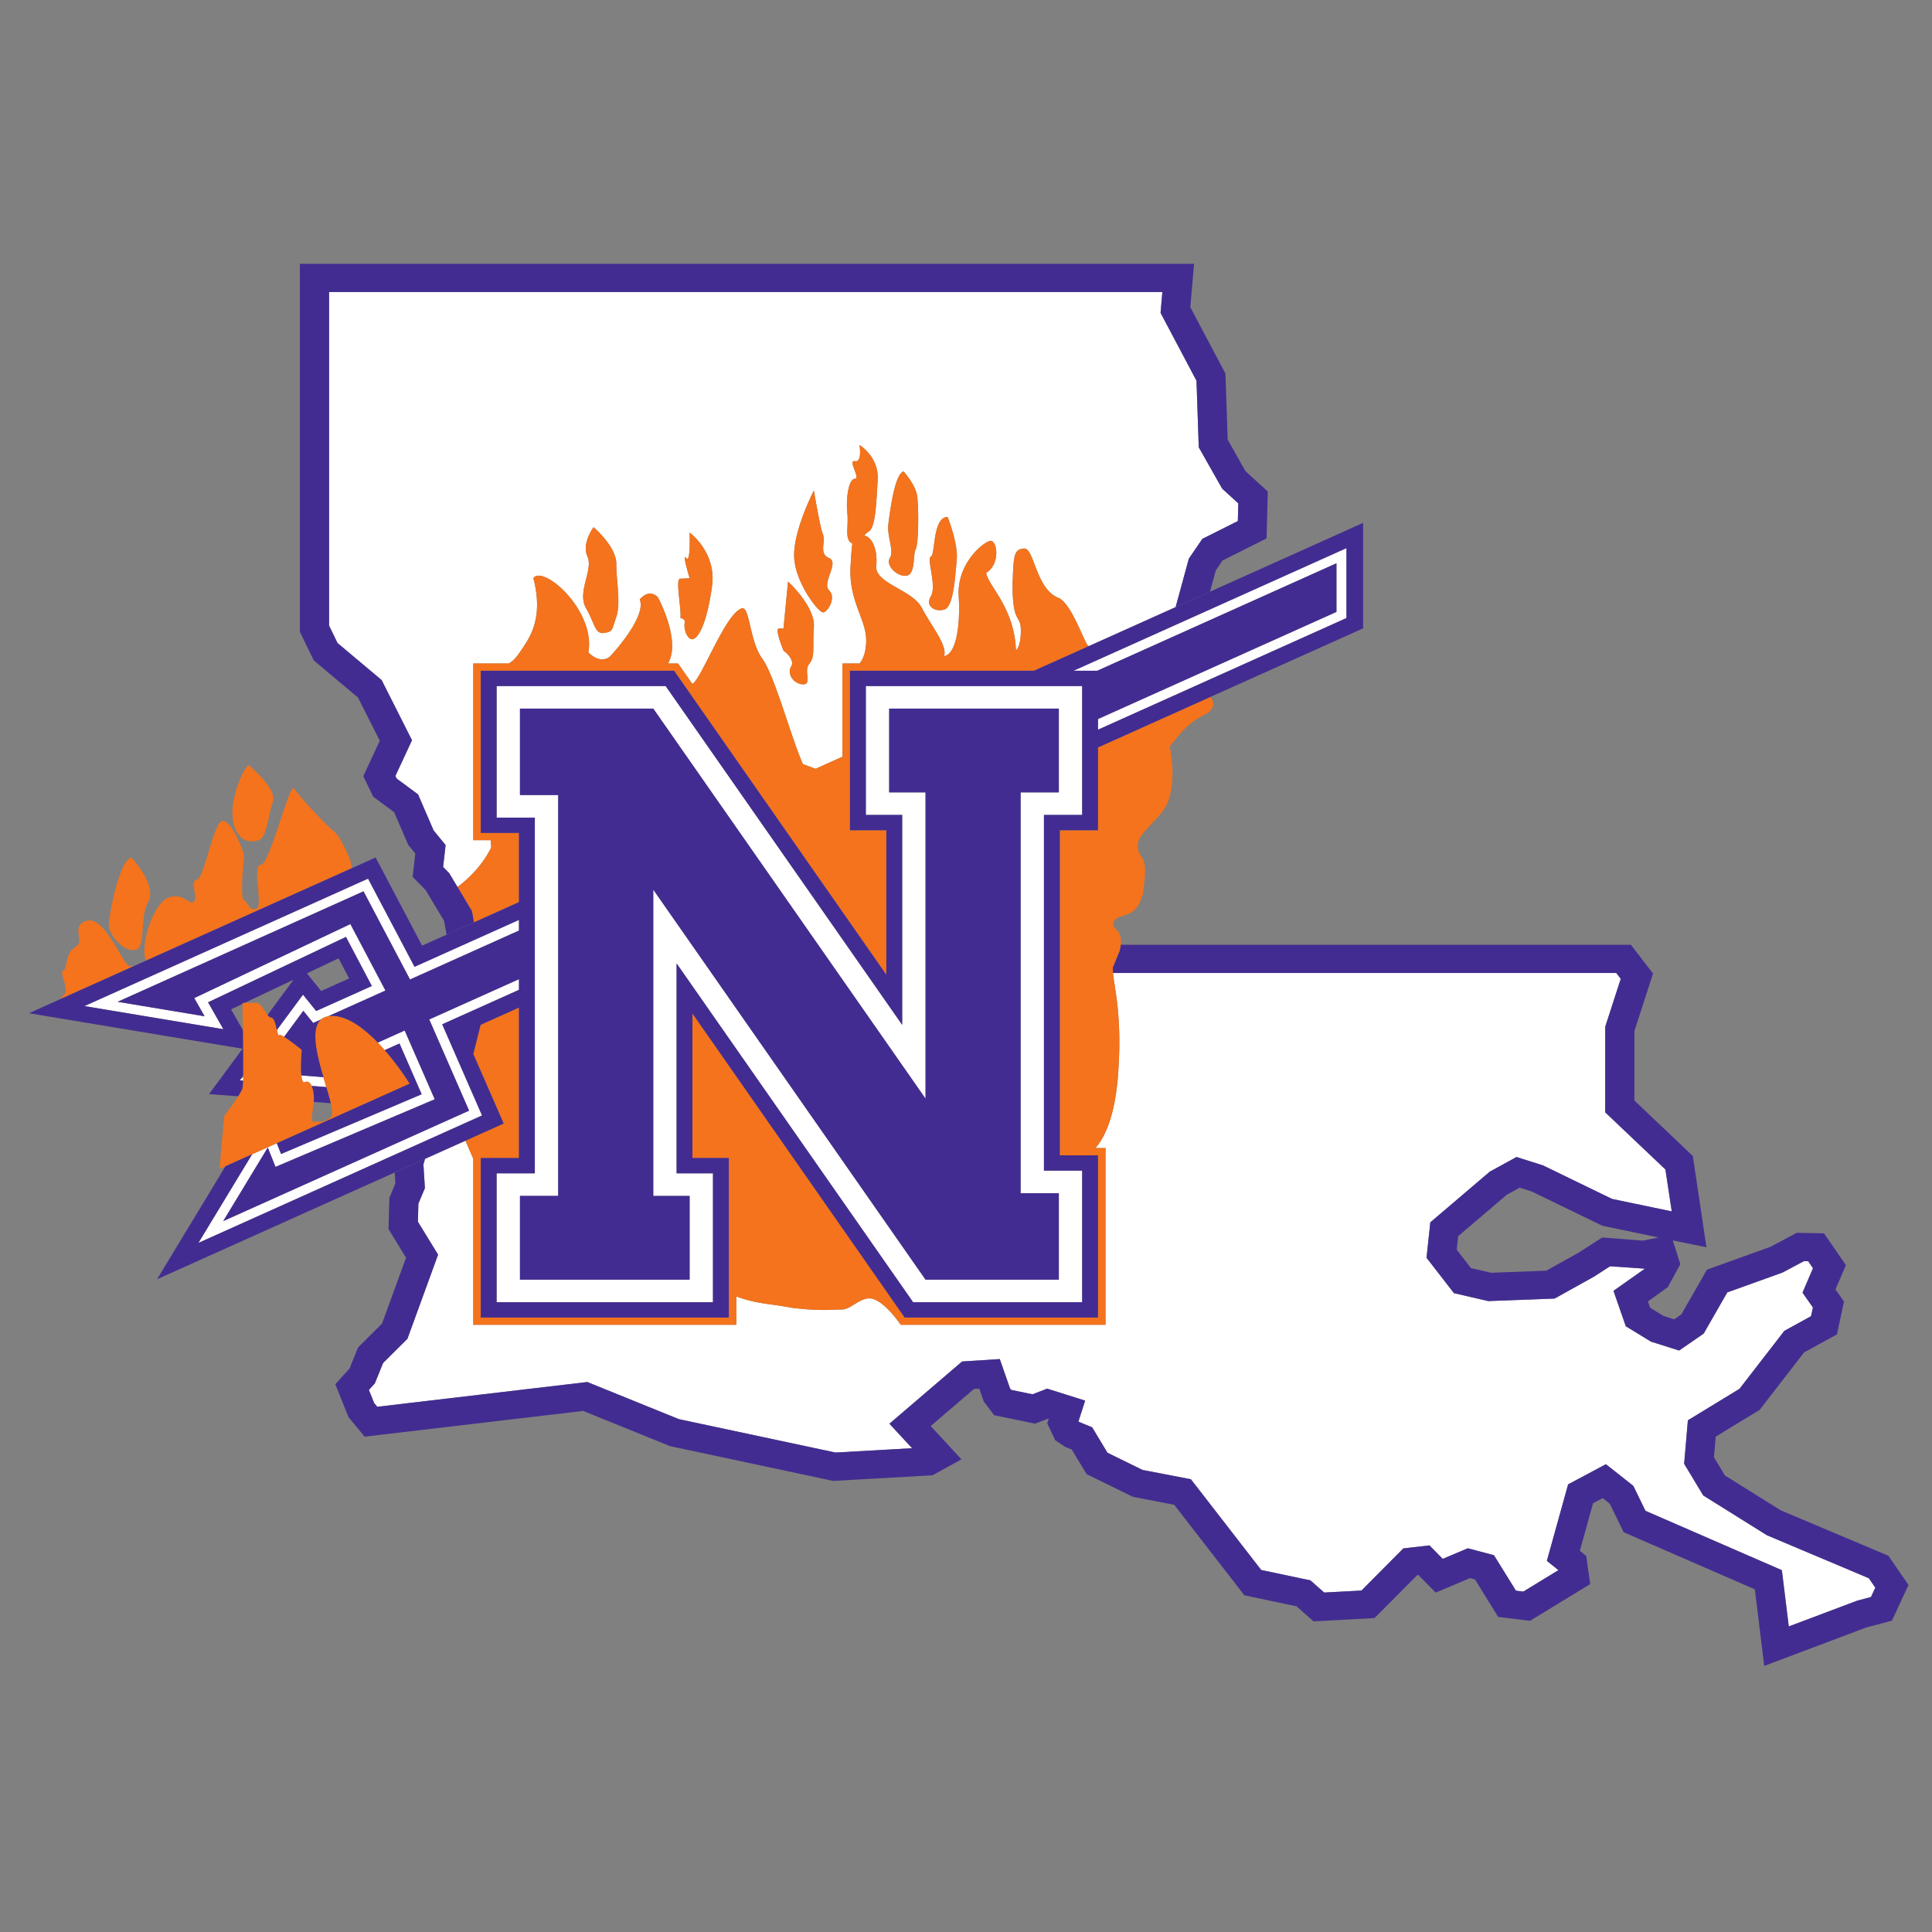 <svg width="200" height="200" xmlns="http://www.w3.org/2000/svg"><rect width="100%" height="100%" fill="#808080" stroke="none"/><g fill="none"><path d="M60.815 57.618c-.63-1.369.629-3.04.629-3.04s2.358 1.976 2.358 3.8c0 1.826.473 4.102 0 5.472-.472 1.368-.314 1.519-1.258 1.671-.945.15-.944-.911-1.887-2.584-.946-1.671.787-3.951.158-5.319zm9.593 2.28c.631 0 .98-.052.98-.052s-.821-2.683-.349-2.075c.471.606.35-2.64.35-2.64s2.796 2.032 2.324 5.526c-.473 3.495-1.259 5.169-1.887 5.471-.63.304-1.101-1.064-.945-1.67.075-.29-.2-.44-.449-.484.145-.838-.554-4.075-.024-4.075zm10.225 5.167h.473l.471-4.861s2.832 2.58 2.675 4.709c-.156 2.128.157 3.04-.472 3.799-.629.76.316 2.13-.629 2.13-.944 0-1.73-1.068-1.258-1.825.471-.76-.787-1.671-.787-1.671s-.944-2.28-.473-2.28zm3.619-14.286s.63 3.8.944 4.559c.313.76-.472 1.977.63 2.433 1.1.455-.787 2.583 0 3.343.785.758-.158 2.28-.63 2.28s-2.989-3.19-2.989-5.927c0-2.737 2.045-6.688 2.045-6.688zm7.708 3.496c.158-1.216.63-5.167 1.574-5.472 0 0 1.258 1.37 1.416 2.586.156 1.215.156 4.86-.158 5.468-.315.61 0 2.585-.945 2.737-.944.152-2.2-1.063-1.729-1.823.47-.76-.315-2.28-.158-3.496zm4.405 3.343c.471-.151.157-4.102 1.73-4.102 0 0 1.1 2.733.946 4.406-.16 1.672-.316 4.863-1.262 5.168-.943.303-2.043-.305-1.414-1.367.631-1.066-.473-3.952 0-4.105zm-56.86 12.78l3.145 6.232-1.72 3.695.13.27 2.218 1.64 1.61 3.734 1.241 1.51-.257 2.267.63.643.857 1.43c2.529-1.864 3.495-4.104 3.495-4.104l-.065-.741h-1.796v-18.29h3.68c.262-.144.673-.466 1.153-1.184.823-1.236 2.531-3.252 1.391-7.652.975-1.41 6.453 3.298 5.694 7.697 1.384 1.343 2.28.371 2.28.371s3.793-4.034 3.035-5.867c1.104-1.232 1.897-.185 1.897-.185s2.277 4.216 1.138 6.602l-.108.218h1.042l1.476 2.116c.94-.465 3.505-7.51 5.182-7.837.764-.07.76 3.444 2.046 5.202 1.287 1.76 2.893 7.877 4.215 10.932l1.315.489 2.784-1.257v-9.645h1.764c.471-.5.892-1.876.59-3.337-.38-1.83-1.707-3.665-1.517-6.784.07-1.153.114-1.852.19-2.29a.344.344 0 0 1-.056-.024c-.786-.454-.315-1.67-.472-3.19-.158-1.52.157-3.495.787-3.495.629 0-.787-1.977 0-1.824.787.153.474-1.674.474-1.674s2.045 1.218 1.885 3.65c-.156 2.43-.215 4.905-.943 5.32a1.59 1.59 0 0 0-.45.409c.814.118 1.412 1.468 1.243 3.118-.192 1.835 3.737 2.474 4.713 4.356.979 1.88 2.686 3.895 2.307 4.997 1.202-.166 1.708-2.935 1.517-6.234-.19-3.3 2.466-5.5 3.227-5.683.758-.185 1.14 2.383-.38 3.3.157 1.31 2.927 3.572 3.076 8.02 0 0 .51-.292.51-2.05 0-1.76-.856-.518-.856-4.762.106-3.003.106-3.622 1.176-3.725 1.074-.102 1.22 4.24 3.611 5.124 1.21.568 2.388 3.88 2.924 4.811a.735.735 0 0 0 .18.17l8.987-4.038 1.366-5.013 1.403-2.055 3.67-1.84.048-1.833-1.67-1.525-2.422-4.278-.234-6.888-3.72-7.028.186-2.16H34.066v34.538l.878 1.803 4.561 3.828zm153.957 92.98l-10.55-4.45-6.594-4.119-1.977-3.281.388-4.498 5.344-3.26 4.638-5.997 2.766-1.52.194-.901-1.076-1.536 1.086-2.532-.498-.721-.437-.01-2.21 1.177-5.73 2.06-2.442 4.265-2.544 1.752-2.91-.92-2.608-1.593-1.275-3.665 3.25-2.296-3.603-.248-1.67 1.074-4.07 2.268-6.874.26-3.547-.82-2.84-3.664.393-3.667 6.153-5.245 2.77-1.518 2.744.87 7.147 3.47 6.18 1.289-.657-4.337-6.233-5.917.004-8.866 1.605-4.955-.465-.605H115.22c.128 1.576.97 4.401.524 10.492-.354 4.899-1.668 6.872-2.35 7.637h1.048v18.288H93.241s-.053-.073-.148-.21c-.387-.539-1.481-1.962-2.55-2.404-1.328-.55-2.305 1.038-3.442 1.038-1.14 0-2.204.174-5.126-.18-2.322-.448-3.66-.392-5.753-1.178v2.934H48.993v-17.183l-.812-1.87-4.18 1.877-.168.575.153 2.457-.674 1.612-.049 1.868 2.088 3.407-3.175 8.713-2.52 2.505-.85 2.102-.617.683.543 1.355.322.39 21.745-2.563 9.48 3.843 16.216 3.457 7.92-.45-2.34-2.533 7.522-6.444 3.9-.249 1.055 3.026.123.164 2.212.457 1.517-.586 3.93 1.241-.692 2.152.1.069 1.32.545 1.582 2.628 3.63 1.781 5.006.963 7.28 9.394 5.095 1.075 1.423 1.26 3.86-.206 4.336-4.364 2.704-.31 1.374 1.394 2.599-1.097 2.704.718 2.275 3.672.764.094 3.633-2.218-1.195-.965 2.198-7.916 3.915-2.086 2.837 2.242 1.258 2.583 14.12 6.145.714 5.823 7.072-2.664 1.434-.381.451-.971-.67-.975M31.236 111.613c.057.31.156.492.316.412.319-.15.555.043.713.39l1.515.118c-.099-.332-.2-.675-.302-1.028l-2.28-.177c.01.101.02.2.038.285m-9.696-7.855c1.615-.766 12.747-6.045 14.272-6.77l2.68 5.083-5.761 2.587-1.366-1.69-2.7 3.655c.087.38.151.664.214.541.044-.085.255.003.533.169l1.99-2.694 1.02 1.262.808-.363.015-.016c.163-.139.374-.236.622-.294.03-.006.062-.01.092-.018l5.943-2.67-3.63-6.883-16.163 7.664 1.07 1.882-9-1.497L37.632 92.27l4.813 9.128 11.28-5.068v-1.103l-10.81 4.856c-.745-1.41-4.814-9.127-4.814-9.127L8.737 104.15l14.385 2.392-1.582-2.783m3.775 7.601l-.5.475.486.027c.006-.152.01-.318.014-.503m20.465-5.323l7.945-3.569v-1.104l-9.288 4.172 4.123 9.439-25.453 11.435 4.615-7.613.799 2.001 16.482-7-3.11-7.119-2.783 1.251c.248.258.487.52.716.782a329.33 329.33 0 0 1 1.53-.686c.534 1.219 1.786 4.082 2.296 5.252-1.556.662-12.907 5.483-14.555 6.182l-.444-1.112-2.552 1.142-5.563 9.178 29.364-13.194-4.123-9.437m67.887-31.602v1.103l25.718-11.555v-7.24l-28.252 12.693h2.458l24.76-11.124v5.032l-24.684 11.09" fill="#FFF"/><path d="M109.61 123.52v8.95h-13.8L67.626 92.096V123.8h3.764v8.671H53.826V123.8h3.956V82.306h-3.956v-8.952h13.8l28.185 40.374V82.026h-3.765v-8.672h17.563v8.672h-3.956v41.494h3.956zm2.415-39.159V71.02H89.63v13.342h3.764v21.73L68.91 71.02h-17.5v13.62h3.955v36.824h-3.956v13.342h22.397v-13.342H70.04V99.732l24.485 35.073h17.5v-13.62h-3.956V84.362h3.955z" fill="#FFF"/><path d="M49.064 95.482a12990.43 12990.43 0 0 0 4.661-2.095v-7.163H49.77V69.435h20.012l21.972 31.475V85.945H87.99v-16.51h19.05c1.928-.868 3.825-1.718 5.673-2.548a.735.735 0 0 1-.18-.17c-.536-.93-1.714-4.243-2.924-4.811-2.39-.883-2.537-5.226-3.61-5.124-1.07.103-1.07.722-1.177 3.725 0 4.244.856 3.001.856 4.762 0 1.758-.51 2.05-.51 2.05-.149-4.448-2.919-6.71-3.077-8.02 1.52-.917 1.139-3.485.38-3.3-.76.183-3.415 2.383-3.226 5.683.19 3.299-.315 6.068-1.517 6.234.379-1.102-1.328-3.117-2.307-4.997-.976-1.882-4.905-2.521-4.713-4.356.169-1.65-.429-3-1.244-3.118a1.59 1.59 0 0 1 .451-.41c.728-.414.787-2.889.943-5.318.16-2.433-1.885-3.65-1.885-3.65s.313 1.826-.474 1.673c-.787-.153.629 1.824 0 1.824-.63 0-.945 1.975-.787 3.495.157 1.52-.314 2.736.472 3.19.02.01.037.018.057.024-.077.438-.12 1.137-.191 2.29-.19 3.12 1.137 4.953 1.516 6.784.303 1.461-.118 2.837-.589 3.337h-1.764v9.645l-2.784 1.257-1.315-.49c-1.322-3.054-2.928-9.17-4.215-10.931-1.286-1.758-1.282-5.272-2.046-5.202-1.677.327-4.243 7.372-5.182 7.837l-1.476-2.116h-1.042l.108-.218c1.14-2.386-1.138-6.602-1.138-6.602s-.793-1.047-1.897.185c.758 1.833-3.035 5.867-3.035 5.867s-.896.972-2.28-.371c.759-4.4-4.719-9.106-5.694-7.697 1.14 4.4-.568 6.416-1.391 7.652-.48.718-.891 1.04-1.153 1.184h-3.68v18.29h1.796l.065.741s-.966 2.24-3.495 4.105l1.493 2.491.212 1.17m-22.23-8.529c.786-.308.943-2.586 1.415-3.954.474-1.368-2.516-3.8-2.516-3.8-.63.457-2.045 3.8-1.574 5.929.472 2.128 1.887 2.128 2.675 1.825m-13.216 1.82c-1.256.152-2.358 6.082-2.358 6.995 0 .91 1.414 2.733 2.675 2.582 1.258-.152.47-3.343 1.415-5.017.944-1.67-1.732-4.56-1.732-4.56" fill="#F4731C"/><path d="M36.27 89.078s-.942-2.434-1.729-3.04c-.786-.608-3.616-3.648-4.09-4.408-.472-.758-2.517 7.901-3.46 7.901-.945 0 .314 4.412-.472 4.563-.786.153-.786-.61-1.259-.912-.471-.305 0-4.104 0-4.557 0-.46-1.258-3.65-2.201-3.65-.945 0-1.889 5.928-2.674 6.078-.789.155.157 1.824-.316 2.279-.473.459-.944-.909-2.518-.455-1.572.455-2.988 4.561-2.515 6.387.006.025.018.104.031.201l21.355-9.593-.151-.794m-22.808 10.944c-.63.149-2.52-5.168-4.407-4.713-1.888.458-.157 2.129-1.256 2.737-1.104.608-.79 2.28-1.26 2.431-.472.151.786 2.127 0 2.584-.107.061-.173.207-.205.327l7.513-3.374a2.055 2.055 0 0 0-.385.008m47.194-37.085c.943 1.673.942 2.734 1.887 2.584.944-.152.786-.303 1.258-1.67.473-1.371 0-3.647 0-5.474 0-1.823-2.358-3.798-2.358-3.798s-1.26 1.67-.63 3.04c.63 1.367-1.103 3.647-.157 5.318m9.775 1.037c.25.044.524.194.45.483-.157.607.314 1.975.944 1.671.628-.302 1.414-1.976 1.887-5.471.472-3.494-2.324-5.525-2.324-5.525s.121 3.245-.35 2.639c-.472-.608.35 2.075.35 2.075s-.35.053-.981.053c-.53 0 .17 3.237.024 4.075m11.461 5.043c-.471.757.314 1.825 1.258 1.825.945 0 0-1.37.629-2.13.63-.759.316-1.671.472-3.799.157-2.128-2.675-4.71-2.675-4.71l-.471 4.862h-.473c-.471 0 .473 2.281.473 2.281s1.258.91.787 1.67m3.303-5.623c.472 0 1.415-1.521.63-2.279-.787-.76 1.1-2.888 0-3.343-1.102-.456-.317-1.673-.63-2.433-.313-.76-.944-4.559-.944-4.559s-2.045 3.951-2.045 6.688c0 2.737 2.517 5.926 2.989 5.926m6.922-5.623c-.472.76.785 1.976 1.729 1.824.945-.152.63-2.127.945-2.737.314-.608.314-4.253.158-5.468-.158-1.215-1.416-2.586-1.416-2.586-.945.305-1.416 4.256-1.574 5.472-.157 1.215.628 2.735.158 3.496m5.662 5.319c.945-.305 1.102-3.496 1.261-5.168.155-1.673-.946-4.406-.946-4.406-1.573 0-1.259 3.95-1.73 4.102-.473.153.631 3.039 0 4.105-.63 1.062.471 1.67 1.414 1.367m27.524 9.057l-11.637 5.23v8.568h-3.956v33.656h3.956v16.79H93.653l-21.972-31.476v14.963h3.765v16.512H49.77v-16.512h3.955v-15.572l-.777.348c-1.288.58-2.366 1.064-3.192 1.433l-.76 3.02 3.144 7.2-3.959 1.779.812 1.87v17.183h27.229v-2.934c2.094.786 3.431.73 5.753 1.178 2.922.354 3.987.18 5.126.18 1.137 0 2.114-1.588 3.441-1.038 1.07.442 2.164 1.865 2.551 2.404.095.137.148.21.148.21h21.201V118.85h-1.048c.682-.765 1.996-2.738 2.35-7.637.446-6.09-.396-8.916-.524-10.492a3.598 3.598 0 0 1-.009-.579l.68-1.657c.073-.258.114-.479.138-.682.212-1.743-1.196-1.641-.711-2.424.644-1.033 2.249 0 3-2.896.642-4.347-.322-3.208-.536-4.76-.215-1.553 2.57-2.896 3.212-4.966.642-2.071.324-4.039.108-5.485 1.285-1.657 2.036-2.485 3.642-3.313 1.254-.649.814-1.479.56-1.813m-85.478 36.565c-.23-.263-.468-.524-.716-.782a14.586 14.586 0 0 0-1.668-1.5c-.033-.026-.065-.047-.095-.073-1.076-.792-2.21-1.294-3.277-1.169-.04.005-.074.015-.11.023-.03.007-.063.012-.093.018a1.461 1.461 0 0 0-.622.294l-.015.016c-.635.551-.683 1.671-.479 2.976.017.096.034.195.052.289.157.872.415 1.809.675 2.702.102.353.203.696.302 1.028.183.618.35 1.193.46 1.674l.005.017c.173.753.214 1.29-.019 1.45-.307.211-.551.335-.744.396-.472.152-.65-.048-.985.06-.413.133-.105-1.129-.02-2.056.012-.133.02-.26.02-.374 0-.455-.077-.944-.232-1.285-.158-.347-.394-.54-.713-.39-.16.08-.26-.101-.316-.412a3.133 3.133 0 0 1-.039-.285c-.101-.989.041-2.644.041-2.644s-1.127-.931-1.826-1.351c-.278-.166-.489-.254-.533-.169-.063.123-.127-.162-.215-.54-.124-.546-.294-1.283-.573-1.283-.083 0-.165-.05-.248-.126a1.445 1.445 0 0 1-.143-.158c-.351-.439-.725-1.237-1.18-1.237h-1.417l.001.103.04 2.707c.018 1.468.023 2.038.024 2.265.006.913.007 1.788-.002 2.464-.002.185-.006.35-.01.503-.01.399-.027.678-.053.772-.045.176-.222.493-.451.852-.562.886-1.437 2.035-1.437 2.035s-.472 5.017-.472 5.473l.6-.268 2.758-1.237 2.552-1.142 13.755-6.166s-.354-.578-.942-1.395c-.439-.611-1-1.343-1.64-2.075" fill="#F4731C"/><path d="M34.24 114.207a30.686 30.686 0 0 0-.46-1.674l-1.515-.118c.155.341.232.83.232 1.285 0 .114-.008.241-.02.374l1.764.133" fill="#432C91"/><path d="M29.097 119.46c1.648-.7 13-5.521 14.555-6.183-.51-1.17-1.762-4.033-2.295-5.252-.372.164-.919.41-1.53.686.639.732 1.2 1.464 1.639 2.075.588.817.942 1.395.942 1.395l-13.755 6.166.444 1.112m3.325-13.559l-1.02-1.261-1.99 2.694c.699.42 1.826 1.35 1.826 1.35s-.142 1.656-.04 2.645l2.28.177c-.26-.893-.518-1.83-.675-2.702a11.806 11.806 0 0 1-.052-.289c-.204-1.305-.156-2.425.48-2.976l-.81.363m63.389 7.827L67.626 73.354h-13.8v8.952h3.957v41.493h-3.956v8.671H71.39v-8.67h-3.764V92.096l28.186 40.374h13.798v-8.95h-3.956V82.026h3.956v-8.672H92.046v8.672h3.765v31.702" fill="#432C91"/><path d="M170.038 128.428l-4.177-.326s-2.306 1.483-2.45 1.577c-.135.073-2.45 1.364-3.34 1.861l-5.712.216c-.422-.097-1.21-.28-2.082-.48-.523-.677-.925-1.194-1.479-1.909l.15-1.396 5.033-4.29c.238-.132.687-.377 1.337-.732l1.26.399 7.29 3.54s3.278.682 5.843 1.218l-1.673.322zm25.446 32.62l-11.138-4.698c-.351-.218-4.815-3.009-5.78-3.61-.342-.566-.719-1.196-1.136-1.887l.183-2.132a7233.51 7233.51 0 0 1 4.546-2.773l4.592-5.94c.707-.387 3.406-1.87 3.406-1.87l.733-3.402-.882-1.255c.228-.528 1.079-2.518 1.079-2.518l-2.266-3.29-2.827-.052-2.721 1.449-6.57 2.363-2.65 4.629-.744.514-1.102-.35-1.383-.845-.228-.659 2.05-1.477 1.3-2.37-.78-2.467 3.484.704-1.406-9.44s-4.731-4.494-6.053-5.747l.002-7.197 1.928-5.947-2.289-2.977h-52.803a4.155 4.155 0 0 1-.138.682l-.68 1.657c-.014.172-.009.365.01.58h52.093l.465.604-1.605 4.955-.004 8.866 6.233 5.917.656 4.337-6.179-1.289-7.147-3.47-2.743-.87-2.771 1.518-6.153 5.245-.394 3.667 2.841 3.665 3.547.82 6.873-.261 4.071-2.268 1.67-1.074 3.603.248-3.25 2.296 1.275 3.665 2.607 1.592 2.911.921 2.544-1.752 2.443-4.265 5.728-2.06 2.21-1.177.438.01.498.72-1.086 2.533 1.076 1.536-.194.9-2.766 1.521-4.638 5.997-5.344 3.26-.388 4.498 1.977 3.281 6.595 4.12 10.549 4.45.67.974-.452.97-1.434.382-7.072 2.664-.715-5.823-14.119-6.145-1.258-2.583-2.837-2.242-3.915 2.086-2.198 7.916 1.195.965-3.633 2.218-.764-.094-2.275-3.672-2.704-.718-2.6 1.097-1.373-1.394-2.704.31-4.336 4.364-3.86.206-1.423-1.26-5.095-1.075-7.28-9.394-5.006-.963-3.63-1.78-1.582-2.63-1.32-.544-.1-.069.692-2.152-3.93-1.241-1.517.586-2.212-.457-.123-.164-1.054-3.026-3.901.25-7.523 6.443 2.342 2.533-7.921.45-16.216-3.457-9.48-3.843-21.745 2.563-.322-.39-.543-1.355.617-.683.85-2.102 2.52-2.505 3.175-8.713-2.088-3.407.049-1.868.674-1.612-.153-2.457.168-.575-3.142 1.413.07 1.136c-.196.474-.623 1.495-.623 1.495l-.084 3.233 1.812 2.957c-.625 1.714-2.165 5.944-2.487 6.823l-2.48 2.468-.883 2.178-1.472 1.63 1.372 3.416 1.662 2.011 22.624-2.664 8.992 3.644 16.891 3.602 10.287-.584 2.988-1.65-3.183-3.447 4.482-3.838.55-.034.458 1.319 1.076 1.43 4.244.877s1.132-.438 1.353-.522c.022.005.033.01.057.017-.047.149-.101.313-.154.476l.82 1.735 1.045.7.679.277c.466.779 1.527 2.539 1.527 2.539l4.796 2.352 4.278.823 7.26 9.37s4.263.9 5.398 1.138l1.76 1.56 6.318-.34 4.412-4.438.13-.015 1.789 1.817 3.558-1.503.505.135 2.407 3.883 3.297.406 6.229-3.804-.413-2.918c-.295-.24-.539-.434-.657-.53.48-1.727 1.013-3.654 1.365-4.918.41-.22.504-.268 1-.534.358.284.507.4.726.575l1.444 2.96 13.578 5.91.971 7.927s10.285-3.871 10.564-3.978l2.656-.705 1.716-3.695-2.085-3.03z" fill="#432C91"/><path d="M139.384 63.982l-25.718 11.555v-1.103l24.683-11.09V58.31l-24.76 11.124h-2.457l28.252-12.693v7.24zm-27.359 20.38h-3.955v36.824h3.955v13.62h-17.5s-18.2-26.07-24.484-35.074v21.731h3.765v13.342H51.409v-13.342h3.956V84.64h-3.956V71.02h17.5l24.485 35.072v-21.73H89.63V71.018h22.395V84.36zM35.046 99.21l1.096 2.078c-1.312.588-1.764.792-2.894 1.3-.367-.454-.992-1.227-1.475-1.827a1224.3 1224.3 0 0 0 3.273-1.551zm90.212-37.96l-3.558 1.6-8.987 4.037c-1.848.83-3.745 1.68-5.673 2.548H87.99v16.51h3.764v14.965L69.782 69.435H49.77v16.789h3.955v7.163l-.777.349-3.884 1.746a2633.5 2633.5 0 0 1-5.368 2.41l-4.813-9.126-2.461 1.106-21.355 9.593-1.219.549-7.513 3.374-3.335 1.5s20.596 3.424 22.111 3.674c-.15.207-3.47 4.699-3.47 4.699l3.01.225c.23-.359.407-.676.452-.852.026-.094.042-.373.053-.772l-.34-.027.35-.476c.01-.676.008-1.55.002-2.464-.001-.227-.006-.797-.025-2.265-.48-.84-.958-1.682-1.221-2.144l1.182-.563-.001-.103h.218a4526.74 4526.74 0 0 0 5.068-2.402l-2.689 3.639c.048.06.095.114.143.158.083.075.165.126.248.126.28 0 .45.737.573 1.282l2.7-3.656 1.367 1.691 5.76-2.587c-.622-1.182-2.082-3.95-2.68-5.082l-14.271 6.77 1.582 2.782-14.385-2.392L38.1 90.956l4.813 9.127 10.811-4.856v1.103l-11.28 5.068-4.813-9.128-25.453 11.436 9 1.497-1.07-1.882 16.163-7.664 3.63 6.884-5.943 2.67c.037-.009.072-.019.111-.024 1.068-.125 2.2.377 3.277 1.17.03.025.062.046.095.071a14.56 14.56 0 0 1 1.668 1.501l2.784-1.25 3.11 7.118-16.483 7-.8-2.001-4.614 7.613 25.453-11.435-4.123-9.439 9.288-4.172v1.104l-7.946 3.569 4.123 9.437-29.364 13.194 5.563-9.178-2.758 1.237-7.087 11.703 24.603-11.053L44 119.963l4.18-1.877 3.96-1.78s-1.802-4.121-3.145-7.199l.76-3.02 3.192-1.433c.251-.112.51-.23.777-.348v15.572H49.77v16.512h25.676v-16.512H71.68v-14.963l21.972 31.475h20.013v-16.789h-3.956V85.945h3.956v-8.569l11.637-5.23 15.809-7.1V54.127l-15.854 7.124z" fill="#432C91"/><path d="M39.314 76.68l-1.706 3.669 1.03 2.13 2.162 1.598 1.461 3.389.73.887c-.06.537-.275 2.42-.275 2.42l1.35 1.374c.266.446 1.518 2.537 1.904 3.179l.26 1.43c.79-.357 1.741-.783 2.834-1.274l-.212-1.17-1.493-2.492-.857-1.431-.63-.643.257-2.267-1.24-1.51-1.611-3.734-2.217-1.64-.13-.27 1.719-3.695-3.145-6.232-4.56-3.828-.879-1.803V30.229h86.261l-.186 2.16 3.72 7.028.234 6.888 2.422 4.278 1.67 1.525-.048 1.832-3.67 1.841-1.403 2.055-1.366 5.013 3.558-1.598c.255-.937.472-1.736.602-2.208l.697-1.02 4.558-2.286.125-4.856-2.304-2.102-1.846-3.264c-.04-1.123-.232-6.845-.232-6.845l-3.636-6.87c.053-.628.387-4.489.387-4.489H31.045v38.107l1.436 2.95 4.58 3.843 2.253 4.469" fill="#432C91"/></g></svg>